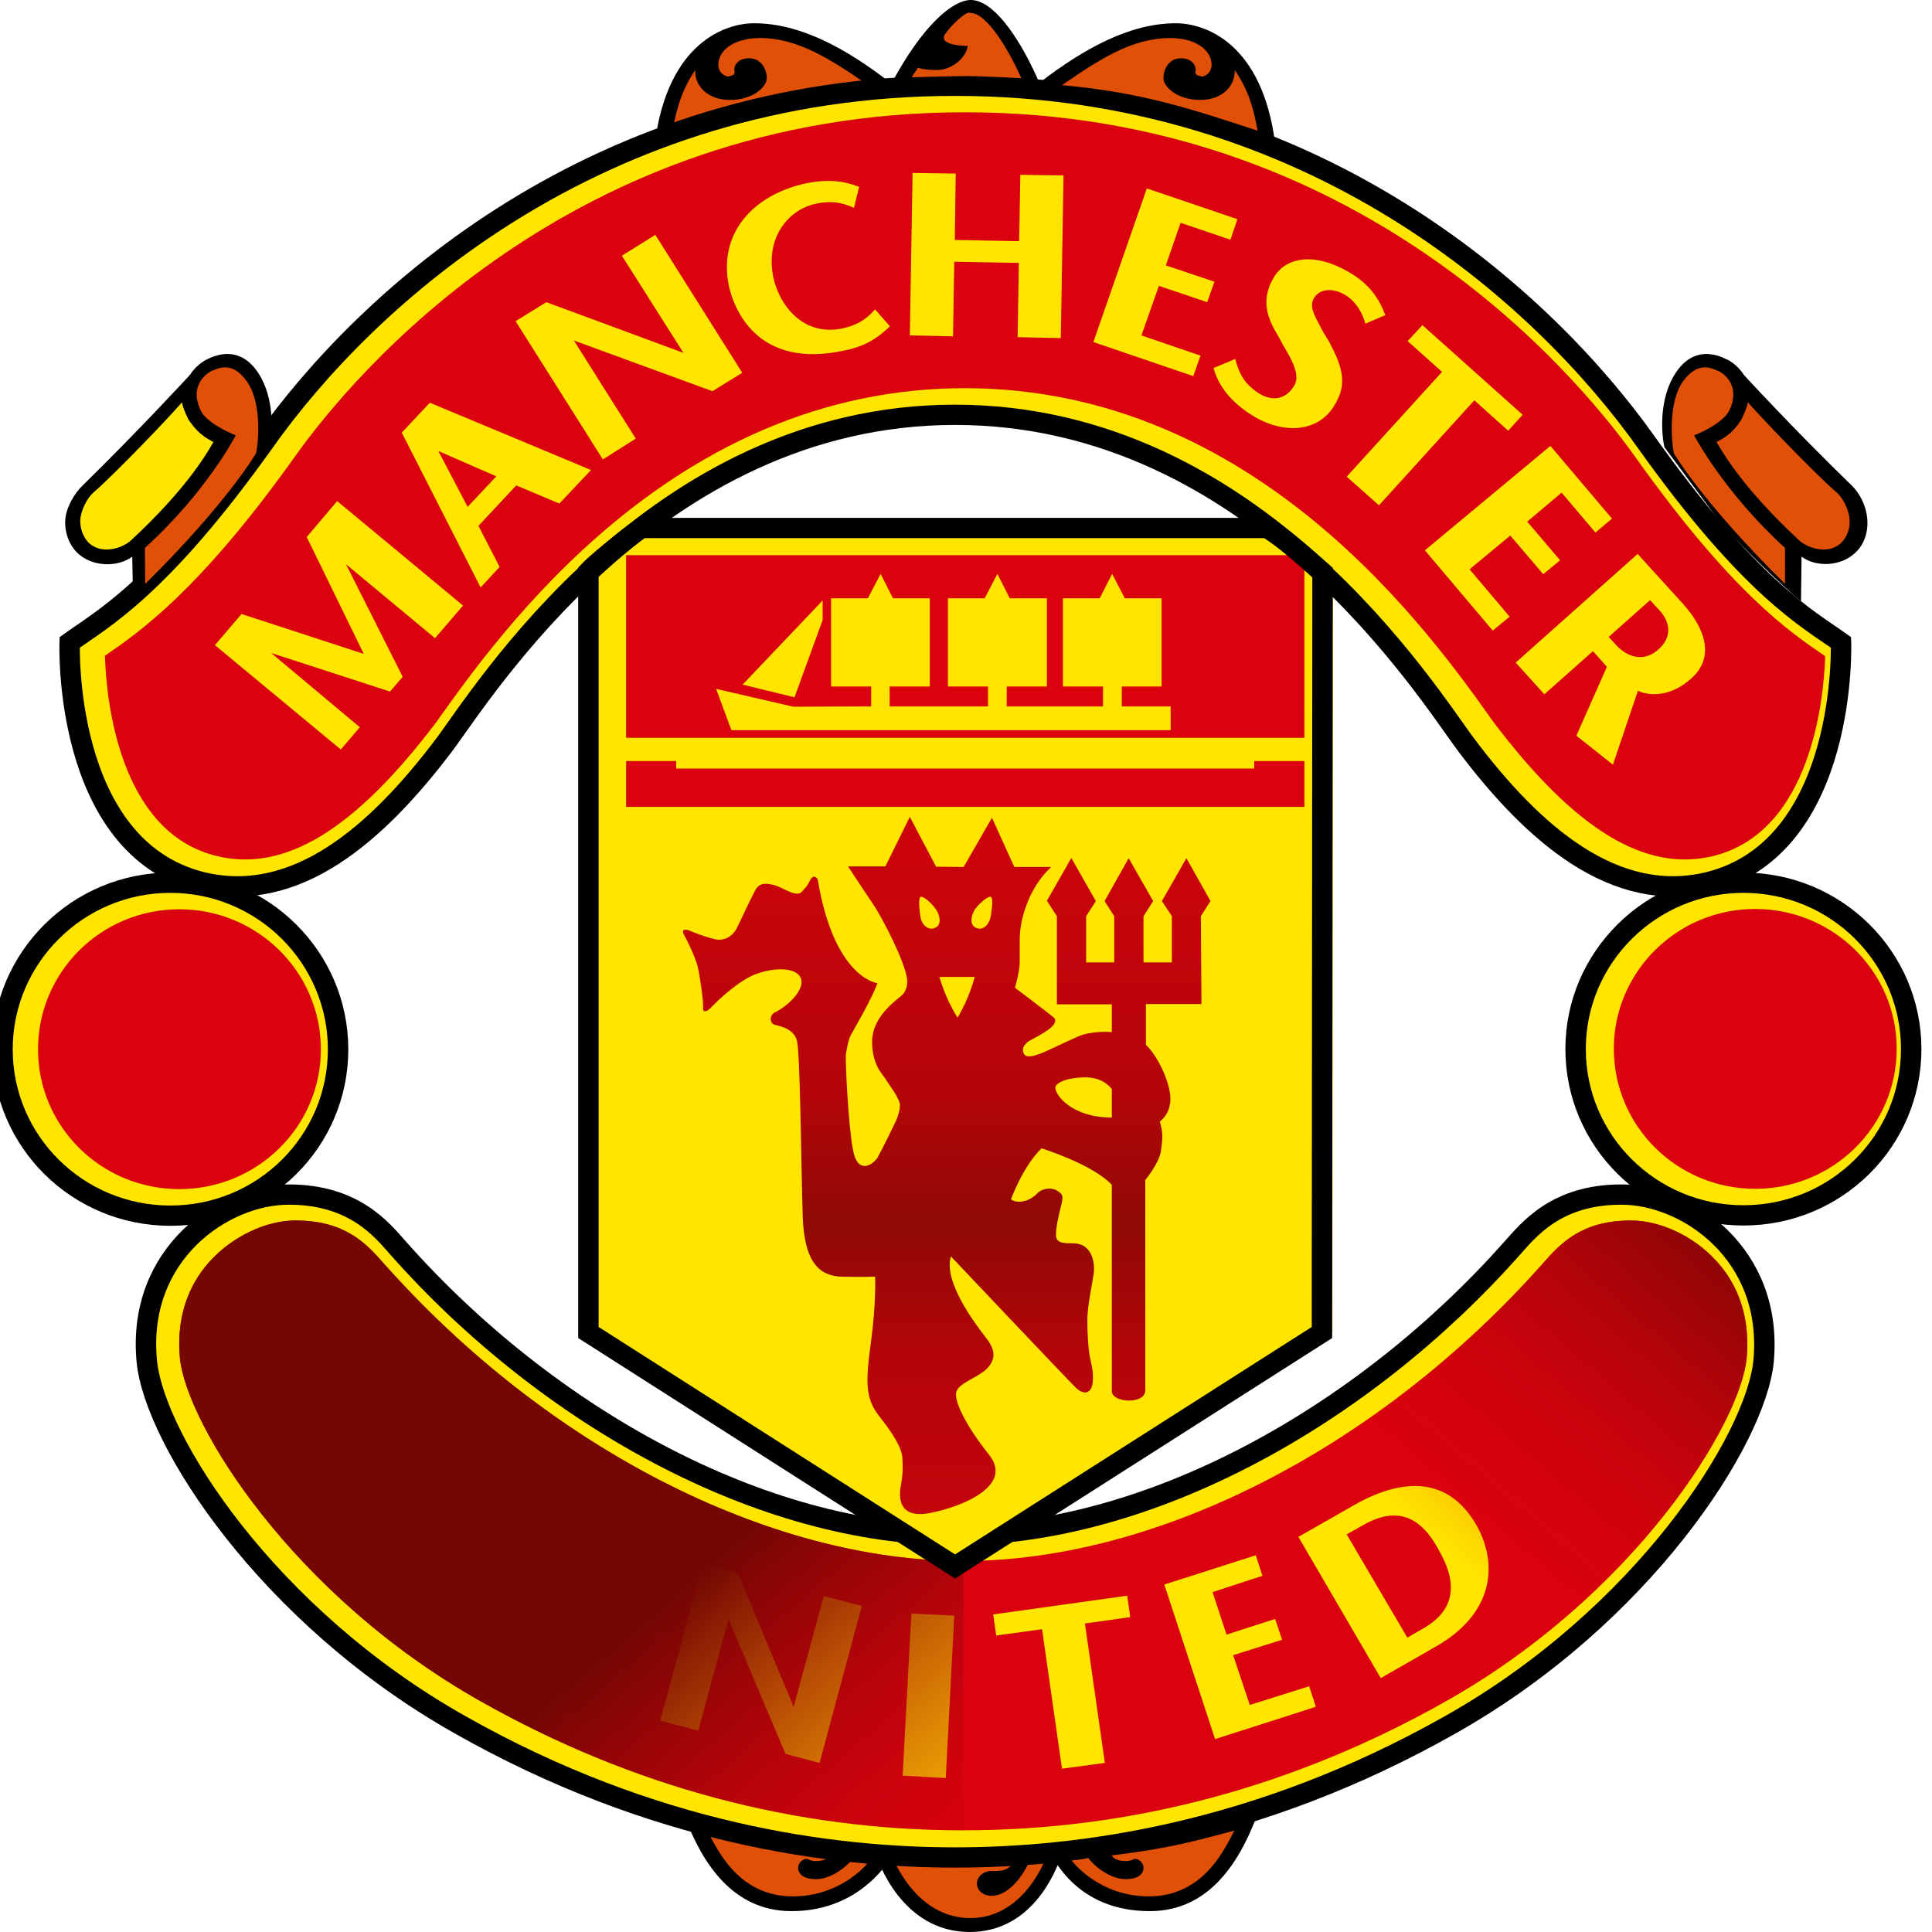 <?xml version="1.0" encoding="UTF-8"?>
<svg xmlns="http://www.w3.org/2000/svg" xmlns:xlink="http://www.w3.org/1999/xlink" width="25pt" height="25pt" viewBox="0 0 25 25" version="1.1">
<defs>
<radialGradient id="radial0" gradientUnits="userSpaceOnUse" cx="479.625" cy="566.708" fx="479.625" fy="566.708" r="11.666" gradientTransform="matrix(0.107,-0,0,0.079,-32.718,-8.553)">
<stop offset="0" style="stop-color:rgb(100%,89.804%,0%);stop-opacity:1;"/>
<stop offset="0.5" style="stop-color:rgb(100%,89.804%,0%);stop-opacity:1;"/>
<stop offset="1" style="stop-color:rgb(88.235%,31.373%,2.745%);stop-opacity:1;"/>
</radialGradient>
<radialGradient id="radial1" gradientUnits="userSpaceOnUse" cx="452.376" cy="563.362" fx="452.376" fy="563.362" r="12.242" gradientTransform="matrix(0.108,0,-0,0.096,-33.606,-18.455)">
<stop offset="0" style="stop-color:rgb(100%,89.804%,0%);stop-opacity:1;"/>
<stop offset="0.5" style="stop-color:rgb(100%,89.804%,0%);stop-opacity:1;"/>
<stop offset="1" style="stop-color:rgb(88.235%,31.373%,2.745%);stop-opacity:1;"/>
</radialGradient>
<linearGradient id="linear0" gradientUnits="userSpaceOnUse" x1="476.07" y1="403.814" x2="476.07" y2="458.881" spreadMethod="reflect" gradientTransform="matrix(0.126,0,0,0.125,-41.786,-34.626)">
<stop offset="0" style="stop-color:rgb(56.078%,3.529%,1.569%);stop-opacity:1;"/>
<stop offset="0.25" style="stop-color:rgb(70.588%,1.961%,3.529%);stop-opacity:1;"/>
<stop offset="1" style="stop-color:rgb(85.49%,0.784%,5.49%);stop-opacity:1;"/>
</linearGradient>
<radialGradient id="radial2" gradientUnits="userSpaceOnUse" cx="446.416" cy="291.627" fx="446.416" fy="291.627" r="14.723" gradientTransform="matrix(0.103,0,0,0.097,-31.205,-26.222)">
<stop offset="0" style="stop-color:rgb(100%,89.804%,0%);stop-opacity:1;"/>
<stop offset="0.5" style="stop-color:rgb(100%,89.804%,0%);stop-opacity:1;"/>
<stop offset="1" style="stop-color:rgb(88.235%,31.373%,2.745%);stop-opacity:1;"/>
</radialGradient>
<radialGradient id="radial3" gradientUnits="userSpaceOnUse" cx="357.14" cy="347.097" fx="357.14" fy="347.097" r="8.529" gradientTransform="matrix(0.137,-0.238,0.212,0.12,-118.811,53.191)">
<stop offset="0" style="stop-color:rgb(100%,89.804%,0%);stop-opacity:1;"/>
<stop offset="0.5" style="stop-color:rgb(100%,89.804%,0%);stop-opacity:1;"/>
<stop offset="1" style="stop-color:rgb(88.235%,31.373%,2.745%);stop-opacity:1;"/>
</radialGradient>
<linearGradient id="linear1" gradientUnits="userSpaceOnUse" x1="357.73" y1="346.828" x2="362.279" y2="351.828" gradientTransform="matrix(0.126,0,0,0.125,-41.786,-34.626)">
<stop offset="0" style="stop-color:rgb(100%,89.804%,0%);stop-opacity:1;"/>
<stop offset="0.5" style="stop-color:rgb(100%,89.804%,0%);stop-opacity:1;"/>
<stop offset="1" style="stop-color:rgb(88.235%,31.373%,2.745%);stop-opacity:1;"/>
</linearGradient>
<linearGradient id="linear2" gradientUnits="userSpaceOnUse" x1="368.063" y1="470.94" x2="399.483" y2="507.002" gradientTransform="matrix(0.126,0,0,0.125,-41.786,-34.626)">
<stop offset="0" style="stop-color:rgb(45.49%,2.745%,1.176%);stop-opacity:1;"/>
<stop offset="1" style="stop-color:rgb(85.49%,0.784%,5.49%);stop-opacity:0;"/>
</linearGradient>
<linearGradient id="linear3" gradientUnits="userSpaceOnUse" x1="368.063" y1="470.94" x2="399.483" y2="507.002" gradientTransform="matrix(-0.126,0,0,0.125,79.092,-34.626)">
<stop offset="0" style="stop-color:rgb(45.49%,2.745%,1.176%);stop-opacity:1;"/>
<stop offset="1" style="stop-color:rgb(85.49%,0.784%,5.49%);stop-opacity:0;"/>
</linearGradient>
<linearGradient id="linear4" gradientUnits="userSpaceOnUse" x1="600.953" y1="404.575" x2="583.949" y2="388.575" gradientTransform="matrix(0.126,0,0,0.125,-41.786,-34.626)">
<stop offset="0" style="stop-color:rgb(45.49%,2.745%,1.176%);stop-opacity:1;"/>
<stop offset="1" style="stop-color:rgb(85.49%,0.784%,5.49%);stop-opacity:0;"/>
</linearGradient>
<linearGradient id="linear5" gradientUnits="userSpaceOnUse" x1="600.953" y1="404.575" x2="582.949" y2="385.575" gradientTransform="matrix(-0.126,0,0,0.125,79.16,-34.626)">
<stop offset="0" style="stop-color:rgb(45.49%,2.745%,1.176%);stop-opacity:1;"/>
<stop offset="1" style="stop-color:rgb(85.49%,0.784%,5.49%);stop-opacity:0;"/>
</linearGradient>
<radialGradient id="radial4" gradientUnits="userSpaceOnUse" cx="446.416" cy="291.627" fx="446.416" fy="291.627" r="14.723" gradientTransform="matrix(-0.103,0,0,0.097,68.579,-26.222)">
<stop offset="0" style="stop-color:rgb(100%,89.804%,0%);stop-opacity:1;"/>
<stop offset="0.5" style="stop-color:rgb(100%,89.804%,0%);stop-opacity:1;"/>
<stop offset="1" style="stop-color:rgb(88.235%,31.373%,2.745%);stop-opacity:1;"/>
</radialGradient>
<radialGradient id="radial5" gradientUnits="userSpaceOnUse" cx="478.894" cy="288.519" fx="478.894" fy="288.519" r="8.266" gradientTransform="matrix(0.138,0,0,0.131,-47.584,-36.426)">
<stop offset="0" style="stop-color:rgb(100%,89.804%,0%);stop-opacity:1;"/>
<stop offset="0.5" style="stop-color:rgb(100%,89.804%,0%);stop-opacity:1;"/>
<stop offset="1" style="stop-color:rgb(88.235%,31.373%,2.745%);stop-opacity:1;"/>
</radialGradient>
<radialGradient id="radial6" gradientUnits="userSpaceOnUse" cx="357.14" cy="347.097" fx="357.14" fy="347.097" r="8.529" gradientTransform="matrix(-0.137,-0.238,-0.212,0.12,156.185,53.191)">
<stop offset="0" style="stop-color:rgb(100%,89.804%,0%);stop-opacity:1;"/>
<stop offset="0.5" style="stop-color:rgb(100%,89.804%,0%);stop-opacity:1;"/>
<stop offset="1" style="stop-color:rgb(88.235%,31.373%,2.745%);stop-opacity:1;"/>
</radialGradient>
<linearGradient id="linear6" gradientUnits="userSpaceOnUse" x1="357.73" y1="346.828" x2="362.279" y2="351.828" gradientTransform="matrix(-0.126,0,0,0.125,79.16,-34.626)">
<stop offset="0" style="stop-color:rgb(100%,89.804%,0%);stop-opacity:1;"/>
<stop offset="0.5" style="stop-color:rgb(100%,89.804%,0%);stop-opacity:1;"/>
<stop offset="1" style="stop-color:rgb(88.235%,31.373%,2.745%);stop-opacity:1;"/>
</linearGradient>
<radialGradient id="radial7" gradientUnits="userSpaceOnUse" cx="452.376" cy="563.362" fx="452.376" fy="563.362" r="12.242" gradientTransform="matrix(-0.108,0,0,0.096,71.201,-18.455)">
<stop offset="0" style="stop-color:rgb(100%,89.804%,0%);stop-opacity:1;"/>
<stop offset="0.5" style="stop-color:rgb(100%,89.804%,0%);stop-opacity:1;"/>
<stop offset="1" style="stop-color:rgb(88.235%,31.373%,2.745%);stop-opacity:1;"/>
</radialGradient>
<radialGradient id="radial8" gradientUnits="userSpaceOnUse" cx="360.507" cy="438.593" fx="360.507" fy="438.593" r="18.756" gradientTransform="matrix(0.131,0,0,0.128,-43.636,-35.924)">
<stop offset="0" style="stop-color:rgb(85.49%,1.176%,5.49%);stop-opacity:0;"/>
<stop offset="0.875" style="stop-color:rgb(85.49%,0.784%,5.49%);stop-opacity:0;"/>
<stop offset="1" style="stop-color:rgb(85.49%,0.784%,5.49%);stop-opacity:1;"/>
</radialGradient>
<radialGradient id="radial9" gradientUnits="userSpaceOnUse" cx="360.507" cy="438.593" fx="360.507" fy="438.593" r="18.756" gradientTransform="matrix(0.131,0,0,0.128,-13.629,-35.936)">
<stop offset="0" style="stop-color:rgb(85.49%,1.176%,5.49%);stop-opacity:0;"/>
<stop offset="0.875" style="stop-color:rgb(85.49%,0.784%,5.49%);stop-opacity:0;"/>
<stop offset="1" style="stop-color:rgb(85.49%,0.784%,5.49%);stop-opacity:1;"/>
</radialGradient>
</defs>
<g id="surface1">
<path style=" stroke:none;fill-rule:nonzero;fill:rgb(0%,0%,0%);fill-opacity:1;" d="M 13.742 23.988 C 13.645 24.281 13.324 25 12.547 25 C 11.66 25 11.355 24.055 11.34 24.012 L 11.312 23.922 C 11.312 23.922 12.074 23.988 12.496 23.988 C 12.914 23.988 13.629 23.945 13.746 23.922 L 13.746 23.988 Z M 13.742 23.988 "/>
<path style=" stroke:none;fill-rule:nonzero;fill:rgb(0%,0%,0%);fill-opacity:1;" d="M 16.062 23.52 L 16.246 23.543 C 16.027 24.102 15.641 24.73 14.879 24.73 C 14.137 24.73 13.77 24.305 13.617 24.02 L 13.484 23.941 C 13.484 23.941 14.766 23.902 16.062 23.52 "/>
<path style=" stroke:none;fill-rule:nonzero;fill:rgb(0%,0%,0%);fill-opacity:1;" d="M 9.055 23.52 L 8.875 23.543 C 9.09 24.102 9.48 24.73 10.242 24.73 C 10.98 24.73 11.379 24.281 11.543 24.02 L 11.633 23.941 C 11.633 23.941 10.355 23.902 9.055 23.52 "/>
<path style=" stroke:none;fill-rule:nonzero;fill:url(#radial0);" d="M 13.164 24.047 C 13.043 24.219 12.965 24.211 12.82 24.211 C 12.746 24.211 12.641 24.27 12.641 24.375 C 12.645 24.461 12.715 24.531 12.832 24.531 C 13.094 24.531 13.297 24.172 13.348 24.016 C 13.348 24.016 13.504 24.012 13.547 24.008 C 13.547 24.008 13.273 24.82 12.555 24.82 C 11.836 24.82 11.543 24.016 11.543 24.016 C 11.543 24.016 12.148 24.051 12.496 24.051 C 12.84 24.051 13.062 24.051 13.164 24.047 "/>
<path style=" stroke:none;fill-rule:nonzero;fill:url(#radial1);" d="M 9.152 23.688 C 9.617 23.809 9.953 23.914 10.738 24.008 C 10.738 24.008 10.715 24.086 10.543 24.082 C 10.477 24.078 10.469 24.059 10.445 24.055 C 10.395 24.047 10.324 24.098 10.328 24.184 C 10.336 24.242 10.387 24.316 10.562 24.316 C 10.738 24.316 10.941 24.176 11.043 24.043 C 11.043 24.043 11.148 24.066 11.258 24.074 C 11.258 24.074 10.918 24.539 10.258 24.539 C 9.535 24.539 9.266 23.895 9.152 23.688 "/>
<path style="fill-rule:nonzero;fill:rgb(100%,89.804%,0%);fill-opacity:1;stroke-width:2.098;stroke-linecap:butt;stroke-linejoin:miter;stroke:rgb(0%,0%,0%);stroke-opacity:1;stroke-miterlimit:3.863;" d="M 479.001 485.774 C 498.832 485.774 520.829 473.586 536.236 456.055 C 537.937 454.149 540.753 450.524 547.435 450.524 C 554.148 450.524 563.058 456.649 562.038 467.774 C 561.233 475.899 549.663 494.18 529.832 505.43 C 509.97 516.743 491.717 519.149 479.001 519.149 C 466.317 519.149 448.033 516.743 428.202 505.43 C 408.371 494.18 396.769 475.899 395.996 467.774 C 394.944 456.649 403.885 450.524 410.567 450.524 C 417.281 450.524 420.127 454.149 421.798 456.055 C 437.205 473.586 459.17 485.774 479.001 485.774 Z M 479.001 485.774 " transform="matrix(0.126,0,0,0.125,-47.996,-40.858)"/>
<path style=" stroke:none;fill-rule:nonzero;fill:rgb(85.49%,0.784%,5.49%);fill-opacity:1;" d="M 12.465 20.199 C 9.945 20.199 7.078 18.727 4.965 16.348 C 4.75 16.105 4.477 15.793 3.824 15.793 C 3.445 15.793 3.016 15.996 2.727 16.309 C 2.512 16.539 2.27 16.945 2.328 17.574 C 2.414 18.43 3.781 20.641 6.223 22.016 C 8.188 23.125 10.289 23.684 12.465 23.684 C 14.641 23.684 16.742 23.125 18.707 22.016 C 21.148 20.641 22.52 18.43 22.602 17.574 C 22.66 16.945 22.418 16.539 22.203 16.309 C 21.918 15.996 21.484 15.793 21.105 15.793 C 20.453 15.793 20.18 16.105 19.965 16.348 C 17.855 18.727 14.984 20.199 12.465 20.199 Z M 12.465 20.199 "/>
<path style=" stroke:none;fill-rule:nonzero;fill:rgb(0%,0%,0%);fill-opacity:1;" d="M 23.305 7.781 L 23.312 7.203 C 23.492 7.34 23.832 7.34 24.027 7.133 C 24.121 7.039 24.172 6.891 24.164 6.738 C 24.156 6.566 24.078 6.391 23.945 6.266 C 23.215 5.559 22.566 4.852 22.566 4.852 C 22.5 4.746 22.395 4.668 22.332 4.645 C 22.246 4.602 21.926 4.457 21.684 4.824 C 21.465 5.152 21.496 5.617 21.539 5.789 L 22.227 6.715 C 22.461 7.008 23.121 7.637 23.305 7.781 "/>
<path style=" stroke:none;fill-rule:nonzero;fill:rgb(0%,0%,0%);fill-opacity:1;" d="M 8.652 1.785 C 9.516 1.5 10.305 1.262 11.367 1.168 L 11.531 1.078 C 10.938 0.617 10.348 0.301 9.758 0.301 C 9.391 0.301 8.641 0.547 8.473 1.855 Z M 8.652 1.785 "/>
<path style=" stroke:none;fill-rule:nonzero;fill:rgb(0%,0%,0%);fill-opacity:1;" d="M 16.32 1.785 C 15.457 1.5 14.668 1.262 13.605 1.168 L 13.441 1.078 C 14.039 0.617 14.629 0.301 15.215 0.301 C 15.586 0.301 16.332 0.547 16.5 1.855 Z M 16.32 1.785 "/>
<path style=" stroke:none;fill-rule:nonzero;fill:rgb(0%,0%,0%);fill-opacity:1;" d="M 11.512 1.125 C 11.945 0.301 12.34 0 12.562 0 C 12.84 0 13.16 0.434 13.414 0.992 L 13.469 1.117 L 13.246 1.102 C 13.098 1.074 12.684 1.066 12.523 1.066 C 12.359 1.066 12.008 1.066 11.797 1.086 Z M 11.512 1.125 "/>
<path style=" stroke:none;fill-rule:nonzero;fill:rgb(100%,89.804%,0%);fill-opacity:1;" d="M 8.086 19.746 L 7.461 20.871 C 7.27 21.211 7.074 21.426 6.754 21.242 C 6.438 21.066 6.512 20.809 6.703 20.461 L 7.336 19.332 L 6.828 19.055 L 6.16 20.246 C 5.793 20.898 6.254 21.305 6.617 21.504 C 7 21.715 7.562 21.871 7.926 21.223 L 8.598 20.027 Z M 16.172 22.062 L 15.957 21.418 L 16.59 21.219 L 16.5 20.949 L 15.871 21.152 L 15.691 20.602 L 16.336 20.391 L 16.25 20.125 L 15.066 20.504 L 15.723 22.504 L 17.027 22.086 L 16.941 21.82 Z M 17.52 19.477 L 16.801 19.887 L 17.867 21.715 L 18.582 21.305 C 19.324 20.883 19.395 20.242 19.102 19.73 C 18.75 19.121 18.172 19.105 17.52 19.477 M 18.605 20.035 C 18.879 20.5 18.824 20.844 18.406 21.078 L 18.211 21.191 L 17.426 19.855 L 17.641 19.734 C 18.137 19.449 18.422 19.703 18.605 20.035 M 12.852 20.891 L 12.891 21.164 L 13.484 21.082 L 13.742 22.887 L 14.297 22.812 L 14.039 21.008 L 14.625 20.926 L 14.586 20.648 Z M 12.348 20.906 L 11.793 20.879 L 11.68 22.977 L 12.238 23.008 Z M 10.66 20.652 L 10.27 22.086 L 9.547 20.355 L 9.094 20.234 L 8.543 22.266 L 9.035 22.395 L 9.426 20.949 L 10.164 22.695 L 10.605 22.812 L 11.152 20.781 Z M 10.66 20.652 "/>
<path style=" stroke:none;fill-rule:nonzero;fill:rgb(100%,89.804%,0%);fill-opacity:1;" d="M 7.73 7.395 L 7.73 17.242 L 12.484 20.27 L 17.242 17.242 L 17.25 7.406 C 17.098 7.273 16.781 6.984 16.531 6.832 L 8.418 6.832 C 8.211 6.973 7.801 7.316 7.73 7.395 Z M 7.73 7.395 "/>
<path style=" stroke:none;fill-rule:nonzero;fill:url(#linear0);" d="M 14.387 14.461 L 14.387 14.094 C 14.387 14.094 14.289 13.941 14.047 13.941 C 13.801 13.941 13.656 14.016 13.656 14.074 C 13.656 14.176 13.875 14.461 14.387 14.461 M 12.469 11.219 L 12.836 10.582 L 13.125 11.219 L 13.602 11.219 C 13.316 11.484 13.195 11.891 13.195 12.156 L 13.195 12.453 C 13.195 12.574 13.133 12.781 13.133 12.781 C 13.133 12.781 13.547 13.094 13.613 13.148 C 13.637 13.168 13.668 13.184 13.648 13.234 C 13.617 13.328 13.336 13.453 13.305 13.477 C 13.242 13.531 13.227 13.566 13.242 13.621 C 13.262 13.676 13.316 13.684 13.422 13.648 C 13.531 13.613 13.758 13.496 13.945 13.414 C 14.133 13.332 14.387 13.355 14.387 13.355 L 14.387 12.996 L 13.676 12.996 L 13.676 11.855 L 13.547 11.656 L 13.863 11.102 L 14.18 11.66 L 14.055 11.855 L 14.055 12.453 L 14.418 12.453 L 14.418 11.855 L 14.293 11.66 L 14.605 11.105 L 14.922 11.66 L 14.797 11.855 L 14.797 12.453 L 15.164 12.453 L 15.164 11.855 L 15.035 11.66 L 15.352 11.105 L 15.664 11.66 L 15.539 11.855 L 15.547 12.992 L 14.828 12.992 L 14.828 13.52 C 14.988 13.672 15.145 14.016 15.145 14.219 C 15.145 14.422 15.008 14.512 15.008 14.512 C 15.055 14.672 15.043 14.742 15.023 14.887 C 15.008 15.039 14.82 15.27 14.82 15.27 L 14.82 17.992 C 14.82 18.176 14.387 18.156 14.387 18 L 14.387 15.332 C 14.141 15.066 13.477 14.859 13.477 14.859 C 13.23 15.102 13.082 15.52 13.082 15.52 C 13.188 15.594 13.352 15.52 13.414 15.449 C 13.477 15.379 13.602 15.359 13.676 15.406 C 13.746 15.449 13.762 15.465 13.738 15.57 C 13.711 15.684 13.664 15.859 13.664 15.98 C 13.664 16.109 13.809 16.082 13.918 16.09 C 14.133 16.109 14.172 16.348 14.152 16.484 C 14.133 16.617 14.07 16.902 14.07 17.082 C 14.07 17.258 14.082 17.434 14.098 17.535 C 14.117 17.633 14.152 17.742 14.141 17.867 C 14.133 18.035 14.027 18.062 13.918 17.953 C 13.809 17.848 12.305 16.258 12.305 16.258 C 12.203 16.582 12.621 17.133 12.754 17.305 C 12.891 17.473 12.883 17.598 12.766 17.715 C 12.648 17.828 12.422 17.891 12.379 18 C 12.332 18.105 12.484 18.43 12.801 18.828 C 13.117 19.23 12.441 19.5 12.035 19.578 C 11.629 19.656 11.629 19.383 11.656 19.23 C 11.684 19.078 11.684 18.988 11.676 18.855 C 11.664 18.723 11.543 18.535 11.367 18.312 C 11.199 18.09 11.199 17.887 11.27 17.367 C 11.34 16.848 11.324 16.52 11.324 16.52 C 11.324 16.52 11.145 16.527 10.883 16.52 C 10.621 16.508 10.406 16.359 10.387 15.734 C 10.367 15.109 10.355 13.621 10.312 13.465 C 10.27 13.312 10.102 13.281 10.031 13.262 C 9.957 13.246 9.953 13.141 10.023 13.102 C 10.211 13.012 10.438 12.781 10.355 12.641 C 10.27 12.496 9.938 12.527 9.715 12.633 C 9.496 12.742 9.262 12.973 9.199 13.039 C 9.141 13.102 9.09 13.102 9.098 13.035 C 9.105 12.961 9.055 12.621 9.027 12.504 C 8.996 12.383 8.887 12.156 8.852 12.098 C 8.816 12.039 8.852 12.016 8.914 12.039 C 8.969 12.062 9.105 12.117 9.23 12.148 C 9.355 12.188 9.477 12.125 9.535 12.008 C 9.594 11.891 9.711 11.633 9.773 11.52 C 9.832 11.41 9.926 11.434 10.004 11.449 C 10.082 11.469 10.156 11.516 10.227 11.543 C 10.297 11.574 10.359 11.57 10.383 11.531 C 10.406 11.5 10.438 11.484 10.48 11.395 C 10.523 11.309 10.574 11.352 10.582 11.387 C 10.797 12.664 11.355 12.723 11.355 12.723 C 11.273 12.938 11.074 13.277 11.027 13.363 C 10.977 13.441 10.961 13.555 10.945 13.645 C 10.938 13.734 10.977 14.578 11.039 14.887 C 11.098 15.199 11.289 15.078 11.352 14.984 C 11.41 14.887 11.598 14.496 11.598 14.496 C 11.598 14.496 11.645 14.387 11.645 14.301 C 11.645 14.211 11.488 14.016 11.453 13.953 C 11.414 13.895 11.285 13.773 11.285 13.477 C 11.285 13.18 11.555 12.973 11.652 12.895 C 11.746 12.82 11.746 12.711 11.734 12.645 C 11.691 12.414 11.445 11.934 11.328 11.746 C 11.207 11.562 10.973 11.211 10.973 11.211 L 11.457 11.211 L 11.773 10.57 L 12.113 11.215 Z M 12.391 13.168 C 12.547 12.91 12.613 12.641 12.613 12.641 L 12.156 12.641 C 12.156 12.641 12.23 12.918 12.391 13.168 M 11.91 11.859 C 11.93 11.992 12.031 12.043 12.105 12.004 C 12.184 11.965 12.168 11.855 12.113 11.77 C 12.059 11.688 11.945 11.59 11.914 11.605 C 11.879 11.621 11.898 11.781 11.91 11.859 M 12.82 11.605 C 12.789 11.59 12.672 11.688 12.613 11.77 C 12.562 11.855 12.547 11.965 12.625 12.004 C 12.699 12.043 12.793 11.992 12.82 11.859 C 12.832 11.781 12.859 11.621 12.82 11.605 "/>
<path style=" stroke:none;fill-rule:nonzero;fill:rgb(85.49%,0.784%,5.49%);fill-opacity:1;" d="M 8.102 9.848 L 8.102 10.441 L 16.879 10.441 L 16.879 9.848 L 16.23 9.848 L 16.23 9.945 L 8.75 9.945 L 8.75 9.848 Z M 8.102 9.848 "/>
<path style=" stroke:none;fill-rule:nonzero;fill:rgb(85.49%,0.784%,5.49%);fill-opacity:1;" d="M 8.102 7.184 L 16.879 7.184 L 16.879 9.547 L 8.102 9.547 Z M 8.102 7.184 "/>
<path style=" stroke:none;fill-rule:nonzero;fill:rgb(100%,89.804%,0%);fill-opacity:1;" d="M 9.609 8.859 L 10.281 9.023 L 10.645 8.023 L 10.645 7.77 Z M 15.148 9.449 L 15.148 9.141 L 14.516 9.141 L 14.516 8.883 L 15.031 8.883 L 15.031 7.742 L 14.555 7.742 L 14.391 7.426 L 14.23 7.742 L 13.754 7.742 L 13.754 8.883 L 14.273 8.883 L 14.273 9.141 L 13.027 9.141 L 13.027 8.883 L 13.547 8.883 L 13.547 7.742 L 13.066 7.742 L 12.906 7.426 L 12.742 7.742 L 12.266 7.742 L 12.266 8.883 L 12.785 8.883 L 12.785 9.141 L 11.512 9.141 L 11.512 8.883 L 12.031 8.883 L 12.031 7.742 L 11.555 7.742 L 11.395 7.426 L 11.23 7.742 L 10.754 7.742 L 10.754 8.883 L 11.273 8.883 L 11.273 9.141 L 10.266 9.145 L 9.266 8.914 L 9.465 9.449 Z M 15.148 9.449 "/>
<path style=" stroke:none;fill-rule:nonzero;fill:url(#radial2);" d="M 8.703 1.691 C 9.551 1.414 10.191 1.195 11.234 1.102 C 10.754 0.77 10.324 0.492 9.836 0.492 C 9.578 0.492 9.355 0.59 9.305 0.77 C 9.258 0.93 9.387 1 9.434 0.988 C 9.48 0.977 9.516 0.965 9.504 0.918 C 9.492 0.875 9.527 0.754 9.691 0.754 C 9.859 0.754 9.922 0.906 9.922 1.012 C 9.922 1.117 9.754 1.293 9.445 1.293 C 9.141 1.293 8.984 1.094 8.996 0.906 C 8.852 1.121 8.766 1.336 8.703 1.691 "/>
<path style=" stroke:none;fill-rule:nonzero;fill:rgb(0%,0%,0%);fill-opacity:1;" d="M 2.801 6.715 L 3.488 5.789 C 3.527 5.617 3.559 5.152 3.34 4.824 C 3.098 4.457 2.781 4.602 2.688 4.645 C 2.629 4.672 2.523 4.746 2.457 4.852 C 2.457 4.852 1.797 5.57 1.07 6.281 C 0.965 6.383 0.852 6.566 0.844 6.738 C 0.836 6.891 0.895 7.043 0.984 7.137 C 1.184 7.348 1.531 7.34 1.711 7.203 L 1.723 7.781 C 1.906 7.637 2.566 7.008 2.801 6.715 "/>
<path style="fill-rule:nonzero;fill:rgb(100%,89.804%,0%);fill-opacity:1;stroke-width:2.098;stroke-linecap:butt;stroke-linejoin:miter;stroke:rgb(0%,0%,0%);stroke-opacity:1;stroke-miterlimit:3.863;" d="M 479.001 369.805 C 510.032 369.805 527.697 398.93 531.533 404.024 C 538.37 413.18 546.754 420.586 556.469 418.149 C 570.731 414.493 569.988 393.368 569.988 393.368 C 566.554 390.899 560.676 387.774 549.972 372.618 C 539.515 357.774 515.817 335.743 479.001 335.743 C 442.186 335.743 418.488 357.774 408.062 372.618 C 397.357 387.774 391.479 390.899 388.076 393.368 C 388.076 393.368 387.303 414.493 401.565 418.149 C 411.279 420.586 419.632 413.18 426.5 404.024 C 430.337 398.93 448.002 369.805 479.001 369.805 Z M 479.001 369.805 " transform="matrix(0.126,0,0,0.125,-47.996,-40.858)"/>
<path style=" stroke:none;fill-rule:nonzero;fill:rgb(85.49%,0.784%,5.49%);fill-opacity:1;" d="M 12.484 5.023 C 16.262 5.023 18.508 8.191 19.32 9.336 C 20.395 10.758 21.305 11.293 22.18 11.074 C 23.441 10.754 23.598 9.035 23.617 8.512 L 23.617 8.492 L 23.602 8.48 C 23.156 8.176 22.41 7.668 21.164 5.918 C 20.418 4.871 17.59 1.453 12.484 1.453 C 7.383 1.453 4.551 4.871 3.809 5.918 C 2.57 7.656 1.789 8.188 1.375 8.473 L 1.355 8.488 L 1.359 8.504 C 1.375 9.027 1.531 10.758 2.793 11.074 C 3.668 11.293 4.578 10.758 5.652 9.336 C 6.465 8.191 8.711 5.023 12.484 5.023 "/>
<path style=" stroke:none;fill-rule:nonzero;fill:rgb(100%,89.804%,0%);fill-opacity:1;" d="M 10.434 2.371 C 9.742 2.52 9.285 3.023 9.434 3.711 C 9.52 4.078 9.855 4.762 10.91 4.539 C 11.203 4.484 11.363 4.367 11.516 4.223 L 11.324 4.004 C 11.25 4.082 11.145 4.199 10.898 4.25 C 10.391 4.355 10.086 3.949 10.008 3.594 C 9.898 3.07 10.207 2.711 10.555 2.637 C 10.801 2.582 10.953 2.648 11.047 2.688 L 11.051 2.688 L 11.117 2.418 C 10.949 2.352 10.746 2.309 10.434 2.371 M 16.23 5.391 C 16.625 5.625 17.059 5.586 17.262 5.254 C 17.406 5.023 17.41 4.828 17.23 4.484 C 17.188 4.387 17.125 4.316 17.086 4.227 C 17.008 4.082 16.938 3.965 17.004 3.855 C 17.078 3.734 17.25 3.723 17.406 3.816 C 17.566 3.914 17.637 4.078 17.668 4.188 L 17.926 4.078 C 17.848 3.871 17.73 3.684 17.465 3.527 C 17.012 3.258 16.641 3.328 16.488 3.582 C 16.332 3.836 16.375 4.051 16.492 4.266 C 16.492 4.266 16.566 4.391 16.609 4.477 C 16.711 4.645 16.832 4.859 16.746 4.992 C 16.645 5.164 16.469 5.199 16.297 5.094 C 16.078 4.957 16.027 4.801 15.984 4.645 L 15.703 4.762 C 15.762 4.977 15.91 5.199 16.23 5.391 M 13.203 2.262 L 13.188 3.121 L 12.355 3.105 L 12.367 2.246 L 11.809 2.238 L 11.773 4.34 L 12.332 4.352 L 12.348 3.387 L 13.184 3.402 L 13.168 4.363 L 13.727 4.375 L 13.762 2.27 Z M 21.195 8.938 C 21.199 8.945 21.523 9.102 21.883 8.781 C 22.184 8.516 22.082 8.148 21.77 7.805 L 21.191 7.168 L 19.613 8.574 L 19.984 8.984 L 20.613 8.426 L 20.793 8.629 L 20.398 9.52 L 20.871 9.895 Z M 21.477 7.902 C 21.625 8.066 21.629 8.258 21.457 8.406 C 21.289 8.559 21.074 8.523 20.914 8.348 L 20.816 8.242 L 21.352 7.766 Z M 19.016 7.367 L 19.543 6.93 L 19.969 7.43 L 20.188 7.25 L 19.762 6.75 L 20.207 6.375 L 20.645 6.891 L 20.859 6.711 L 20.062 5.77 L 18.438 7.121 L 19.316 8.16 L 19.535 7.98 Z M 18.406 4.207 L 18.215 4.414 L 18.66 4.812 L 17.426 6.168 L 17.844 6.539 L 19.078 5.18 L 19.516 5.574 L 19.703 5.367 Z M 14.77 4.34 L 14.996 3.699 L 15.621 3.91 L 15.715 3.645 L 15.086 3.434 L 15.277 2.883 L 15.922 3.102 L 16.012 2.836 L 14.84 2.438 L 14.148 4.426 L 15.441 4.867 L 15.535 4.602 Z M 8.047 3.309 L 8.844 4.566 L 7.07 3.91 L 6.672 4.156 L 7.801 5.945 L 8.227 5.676 L 7.426 4.406 L 9.219 5.062 L 9.605 4.824 L 8.48 3.039 Z M 5.562 5.211 L 5.199 5.598 L 6.219 7.602 L 6.465 7.336 L 6.191 6.805 L 6.68 6.281 L 7.238 6.516 L 7.648 6.082 Z M 6.422 6.164 L 6.051 6.559 L 5.672 5.836 Z M 4.363 6.484 L 3.969 6.949 L 4.707 8.461 L 3.125 7.945 L 2.781 8.348 L 4.41 9.699 L 4.656 9.41 L 3.508 8.449 L 5.047 8.949 L 5.211 8.758 L 4.477 7.301 L 5.629 8.258 L 5.992 7.836 Z M 4.363 6.484 "/>
<path style=" stroke:none;fill-rule:nonzero;fill:url(#radial3);" d="M 1.879 7.555 L 1.875 7.09 C 2.676 6.363 3.051 5.633 3.051 5.633 C 3.051 5.633 2.758 5.523 2.625 5.359 C 2.562 5.266 2.535 5.141 2.547 5.059 C 2.574 4.898 2.699 4.816 2.738 4.801 C 2.832 4.762 3.004 4.672 3.191 4.93 C 3.395 5.211 3.344 5.742 3.312 5.867 C 3.312 5.867 2.941 6.508 1.879 7.555 "/>
<path style=" stroke:none;fill-rule:nonzero;fill:url(#linear1);" d="M 2.762 5.719 C 2.656 5.906 2.383 6.355 1.695 6.992 C 1.582 7.098 1.297 7.188 1.133 7.008 C 1.074 6.938 1.035 6.84 1.039 6.727 C 1.047 6.598 1.129 6.445 1.207 6.375 C 1.344 6.262 1.938 5.672 2.355 5.207 C 2.367 5.289 2.441 5.434 2.441 5.434 C 2.5 5.512 2.57 5.625 2.762 5.719 "/>
<path style=" stroke:none;fill-rule:nonzero;fill:url(#linear2);" d="M 12.465 20.199 C 9.945 20.199 7.078 18.727 4.965 16.348 C 4.75 16.105 4.477 15.793 3.824 15.793 C 3.445 15.793 3.016 15.996 2.727 16.309 C 2.512 16.539 2.27 16.945 2.328 17.574 C 2.414 18.43 3.781 20.641 6.223 22.016 C 8.188 23.125 10.289 23.684 12.465 23.684 "/>
<path style=" stroke:none;fill-rule:nonzero;fill:url(#linear3);" d="M 12.465 20.199 C 14.984 20.199 17.852 18.727 19.965 16.348 C 20.18 16.105 20.453 15.793 21.102 15.793 C 21.484 15.793 21.914 15.996 22.199 16.309 C 22.418 16.539 22.656 16.945 22.602 17.574 C 22.516 18.43 21.148 20.641 18.707 22.016 C 16.738 23.125 14.641 23.684 12.465 23.684 "/>
<path style=" stroke:none;fill-rule:nonzero;fill:url(#linear4);" d="M 19.32 9.336 C 20.395 10.758 21.305 11.293 22.18 11.074 C 23.441 10.754 23.598 9.035 23.617 8.512 L 23.617 8.492 L 23.602 8.48 C 23.156 8.176 22.41 7.668 21.164 5.918 "/>
<path style=" stroke:none;fill-rule:nonzero;fill:url(#linear5);" d="M 5.656 9.336 C 4.578 10.758 3.672 11.293 2.797 11.074 C 1.531 10.754 1.375 9.035 1.359 8.512 L 1.359 8.492 L 1.371 8.48 C 1.816 8.176 2.562 7.668 3.812 5.918 "/>
<path style=" stroke:none;fill-rule:nonzero;fill:url(#radial4);" d="M 16.273 1.691 C 15.426 1.414 14.785 1.195 13.742 1.102 C 14.223 0.77 14.648 0.492 15.141 0.492 C 15.398 0.492 15.617 0.59 15.668 0.77 C 15.715 0.93 15.586 1 15.543 0.988 C 15.492 0.977 15.457 0.965 15.469 0.918 C 15.484 0.875 15.445 0.754 15.281 0.754 C 15.117 0.754 15.055 0.906 15.055 1.012 C 15.055 1.117 15.223 1.293 15.531 1.293 C 15.832 1.293 15.988 1.094 15.977 0.906 C 16.125 1.121 16.211 1.336 16.273 1.691 "/>
<path style=" stroke:none;fill-rule:nonzero;fill:url(#radial5);" d="M 12.523 0.594 C 12.5 0.754 12.312 0.906 12.125 0.906 C 11.934 0.906 11.879 0.875 11.879 0.875 C 11.852 0.922 11.824 0.953 11.797 1 C 11.965 0.996 12.363 0.984 12.523 0.984 C 12.68 0.984 13.121 1.008 13.215 1.012 C 13.062 0.66 12.77 0.168 12.562 0.168 C 12.559 0.168 12.547 0.164 12.535 0.164 C 12.488 0.164 12.324 0.309 12.234 0.434 C 12.117 0.598 12.523 0.594 12.523 0.594 Z M 12.523 0.594 "/>
<path style=" stroke:none;fill-rule:nonzero;fill:url(#radial6);" d="M 23.098 7.555 L 23.098 7.09 C 22.301 6.363 21.922 5.633 21.922 5.633 C 21.922 5.633 22.215 5.523 22.348 5.359 C 22.414 5.266 22.438 5.141 22.426 5.059 C 22.402 4.898 22.277 4.816 22.234 4.801 C 22.145 4.762 21.973 4.672 21.781 4.93 C 21.578 5.211 21.633 5.742 21.66 5.867 C 21.66 5.867 22.035 6.508 23.098 7.555 "/>
<path style=" stroke:none;fill-rule:nonzero;fill:url(#linear6);" d="M 22.211 5.719 C 22.32 5.906 22.594 6.355 23.281 6.992 C 23.395 7.098 23.68 7.188 23.84 7.008 C 23.902 6.938 23.941 6.84 23.934 6.727 C 23.926 6.598 23.848 6.445 23.77 6.375 C 23.629 6.262 23.039 5.672 22.617 5.207 C 22.605 5.289 22.531 5.434 22.531 5.434 C 22.477 5.512 22.406 5.625 22.211 5.719 "/>
<path style="fill:none;stroke-width:2.098;stroke-linecap:butt;stroke-linejoin:miter;stroke:rgb(0%,0%,0%);stroke-opacity:1;stroke-miterlimit:3.863;" d="M 441.35 386.024 L 441.35 464.805 L 479.001 489.024 L 516.683 464.805 L 516.745 386.118 C 515.538 385.055 513.033 382.743 511.053 381.524 L 446.795 381.524 C 445.156 382.649 441.907 385.399 441.35 386.024 Z M 441.35 386.024 " transform="matrix(0.126,0,0,0.125,-47.996,-40.858)"/>
<path style=" stroke:none;fill-rule:nonzero;fill:url(#radial7);" d="M 15.973 23.688 C 15.508 23.809 15.172 23.914 14.387 24.008 C 14.387 24.008 14.41 24.086 14.582 24.082 C 14.648 24.078 14.656 24.059 14.68 24.055 C 14.73 24.047 14.801 24.098 14.797 24.184 C 14.789 24.242 14.738 24.316 14.562 24.316 C 14.387 24.316 14.184 24.176 14.082 24.043 C 14.082 24.043 13.977 24.066 13.867 24.074 C 13.867 24.074 14.207 24.539 14.867 24.539 C 15.59 24.539 15.859 23.895 15.973 23.688 "/>
<path style="fill-rule:nonzero;fill:rgb(100%,89.804%,0%);fill-opacity:1;stroke-width:2.098;stroke-linecap:butt;stroke-linejoin:miter;stroke:rgb(0%,0%,0%);stroke-opacity:1;stroke-miterlimit:3.863;" d="M 381.177 435.493 C 381.177 425.993 388.911 418.243 398.409 418.243 C 407.938 418.243 415.641 425.993 415.641 435.493 C 415.641 445.024 407.938 452.711 398.409 452.711 C 388.911 452.711 381.177 445.024 381.177 435.493 Z M 381.177 435.493 " transform="matrix(0.126,0,0,0.125,-47.996,-40.858)"/>
<path style=" stroke:none;fill-rule:nonzero;fill:url(#radial8);" d="M 0.633 13.496 C 0.633 12.598 1.383 11.863 2.309 11.863 C 3.234 11.863 3.988 12.598 3.988 13.496 C 3.988 14.398 3.234 15.133 2.309 15.133 C 1.383 15.133 0.633 14.398 0.633 13.496 Z M 0.633 13.496 "/>
<path style=" stroke:none;fill-rule:nonzero;fill:rgb(85.49%,0.784%,5.49%);fill-opacity:1;" d="M 2.77 15.059 C 2.676 15.09 2.633 15.023 2.59 14.977 C 2.422 14.781 2.379 14.27 2.379 14.199 C 2.379 14.133 2.402 14.059 2.453 14.055 C 2.859 14.047 3.152 13.93 3.418 13.711 C 3.688 13.496 3.805 13.246 3.828 13.203 C 3.852 13.152 3.906 13.16 3.914 13.23 C 3.926 13.285 3.949 13.387 3.949 13.5 C 3.949 14.238 3.445 14.844 2.77 15.059 M 2.34 15.125 C 2.328 15.125 2.316 15.125 2.305 15.125 C 2.004 15.125 1.672 15.012 1.477 14.902 C 1.273 14.793 1.195 14.277 1.195 14.016 C 1.195 13.164 1.551 12.66 1.605 12.559 C 1.66 12.457 1.789 12.449 1.879 12.473 C 1.977 12.5 2.008 12.516 2.121 12.547 C 2.176 12.566 2.293 12.59 2.379 12.605 C 2.469 12.625 2.562 12.645 2.504 12.805 C 2.449 12.969 2.258 13.355 2.238 13.816 C 2.223 14.234 2.277 14.648 2.371 14.902 C 2.434 15.066 2.434 15.129 2.34 15.125 M 1.098 13.184 C 1.016 13.145 0.922 12.938 0.887 12.879 C 0.867 12.836 0.867 12.711 0.898 12.66 C 1.031 12.426 1.223 12.211 1.469 12.098 C 1.496 12.086 1.539 12.082 1.539 12.156 C 1.539 12.191 1.562 12.25 1.562 12.289 C 1.562 12.328 1.578 12.406 1.527 12.469 C 1.477 12.531 1.258 12.914 1.203 13.129 C 1.191 13.18 1.18 13.23 1.098 13.184 M 1.051 14.551 C 0.824 14.328 0.664 13.922 0.664 13.5 C 0.664 13.332 0.688 13.176 0.73 13.027 C 0.73 13.027 0.773 12.957 0.809 13.016 C 0.836 13.059 0.871 13.102 0.902 13.156 C 0.938 13.211 1.113 13.344 1.098 13.453 C 1.035 13.852 1.09 14.379 1.109 14.469 C 1.129 14.555 1.102 14.594 1.051 14.551 M 1.77 11.961 C 1.941 11.906 2.121 11.875 2.305 11.875 C 2.586 11.875 2.859 11.926 3.09 12.066 C 3.148 12.105 3.164 12.148 3.164 12.215 C 3.164 12.43 2.828 12.5 2.605 12.5 C 2.379 12.5 2.105 12.414 1.91 12.352 C 1.715 12.289 1.672 12.18 1.672 12.129 C 1.672 12.082 1.711 11.98 1.77 11.961 M 3.289 12.195 C 3.32 12.223 3.398 12.285 3.398 12.285 C 3.559 12.426 3.699 12.59 3.781 12.781 C 3.883 13.027 3.566 13.395 3.473 13.48 C 3.047 13.875 2.785 13.867 2.633 13.887 C 2.484 13.91 2.387 13.816 2.391 13.707 C 2.398 13.379 2.637 12.816 2.703 12.711 C 2.746 12.641 2.82 12.598 2.82 12.598 C 2.977 12.555 3.129 12.492 3.207 12.402 C 3.285 12.312 3.289 12.195 3.289 12.195 M 2.32 11.766 C 1.309 11.766 0.492 12.578 0.492 13.578 C 0.492 14.578 1.309 15.387 2.32 15.387 C 3.332 15.387 4.152 14.578 4.152 13.578 C 4.152 12.578 3.332 11.766 2.32 11.766 "/>
<path style="fill-rule:nonzero;fill:rgb(100%,89.804%,0%);fill-opacity:1;stroke-width:2.098;stroke-linecap:butt;stroke-linejoin:miter;stroke:rgb(0%,0%,0%);stroke-opacity:1;stroke-miterlimit:3.863;" d="M 542.732 435.461 C 542.732 425.961 550.467 418.243 559.965 418.243 C 569.493 418.243 577.197 425.961 577.197 435.461 C 577.197 444.993 569.493 452.68 559.965 452.68 C 550.467 452.68 542.732 444.993 542.732 435.461 Z M 542.732 435.461 " transform="matrix(0.126,0,0,0.125,-47.996,-40.858)"/>
<path style=" stroke:none;fill-rule:nonzero;fill:rgb(85.49%,0.784%,5.49%);fill-opacity:1;" d="M 23.98 14.543 C 23.934 14.59 23.906 14.547 23.926 14.461 C 23.945 14.375 24 13.844 23.938 13.445 C 23.922 13.34 24.098 13.207 24.133 13.148 C 24.164 13.094 24.203 13.051 24.227 13.012 C 24.266 12.953 24.305 13.02 24.305 13.02 C 24.348 13.168 24.371 13.328 24.371 13.492 C 24.371 13.918 24.207 14.32 23.98 14.543 M 23.836 13.125 C 23.777 12.91 23.559 12.523 23.508 12.461 C 23.457 12.402 23.473 12.324 23.473 12.285 C 23.473 12.246 23.496 12.188 23.496 12.148 C 23.496 12.078 23.539 12.078 23.566 12.094 C 23.812 12.207 24.004 12.418 24.141 12.652 C 24.168 12.707 24.168 12.828 24.148 12.871 C 24.117 12.93 24.02 13.137 23.938 13.18 C 23.855 13.223 23.844 13.172 23.836 13.125 M 23.559 14.895 C 23.363 15.004 23.031 15.121 22.73 15.121 L 22.695 15.121 C 22.602 15.121 22.602 15.059 22.664 14.895 C 22.754 14.641 22.812 14.227 22.793 13.812 C 22.773 13.348 22.586 12.965 22.527 12.801 C 22.473 12.641 22.566 12.621 22.656 12.602 C 22.742 12.586 22.859 12.559 22.918 12.543 C 23.023 12.508 23.059 12.492 23.156 12.465 C 23.246 12.441 23.375 12.453 23.43 12.551 C 23.484 12.652 23.84 13.16 23.84 14.012 C 23.84 14.27 23.762 14.785 23.559 14.895 M 22.266 15.051 C 21.59 14.836 21.086 14.23 21.086 13.492 C 21.086 13.383 21.109 13.281 21.117 13.223 C 21.129 13.156 21.184 13.145 21.207 13.195 C 21.23 13.238 21.348 13.488 21.613 13.703 C 21.883 13.922 22.172 14.043 22.582 14.051 C 22.633 14.055 22.656 14.125 22.656 14.195 C 22.656 14.266 22.613 14.777 22.445 14.969 C 22.402 15.016 22.359 15.086 22.266 15.051 M 21.258 12.777 C 21.336 12.582 21.48 12.418 21.637 12.277 C 21.637 12.277 21.715 12.215 21.742 12.191 C 21.742 12.191 21.75 12.309 21.828 12.395 C 21.906 12.48 22.059 12.551 22.215 12.59 C 22.215 12.59 22.289 12.637 22.332 12.703 C 22.402 12.805 22.633 13.371 22.645 13.699 C 22.648 13.812 22.551 13.902 22.402 13.883 C 22.25 13.863 21.988 13.867 21.562 13.477 C 21.473 13.391 21.152 13.02 21.258 12.777 M 21.945 12.062 C 22.176 11.918 22.449 11.867 22.73 11.867 C 22.918 11.867 23.094 11.898 23.266 11.953 C 23.328 11.973 23.363 12.074 23.363 12.121 C 23.363 12.172 23.32 12.285 23.125 12.344 C 22.93 12.406 22.656 12.492 22.434 12.492 C 22.207 12.492 21.871 12.422 21.871 12.207 C 21.871 12.145 21.887 12.098 21.945 12.062 M 22.711 11.762 C 21.703 11.762 20.883 12.574 20.883 13.57 C 20.883 14.574 21.703 15.383 22.711 15.383 C 23.723 15.383 24.543 14.574 24.543 13.57 C 24.543 12.574 23.723 11.762 22.711 11.762 "/>
<path style=" stroke:none;fill-rule:nonzero;fill:url(#radial9);" d="M 21.055 13.488 C 21.055 12.59 21.805 11.855 22.734 11.855 C 23.66 11.855 24.41 12.59 24.41 13.488 C 24.41 14.391 23.66 15.125 22.734 15.125 C 21.805 15.125 21.055 14.391 21.055 13.488 Z M 21.055 13.488 "/>
</g>
</svg>
